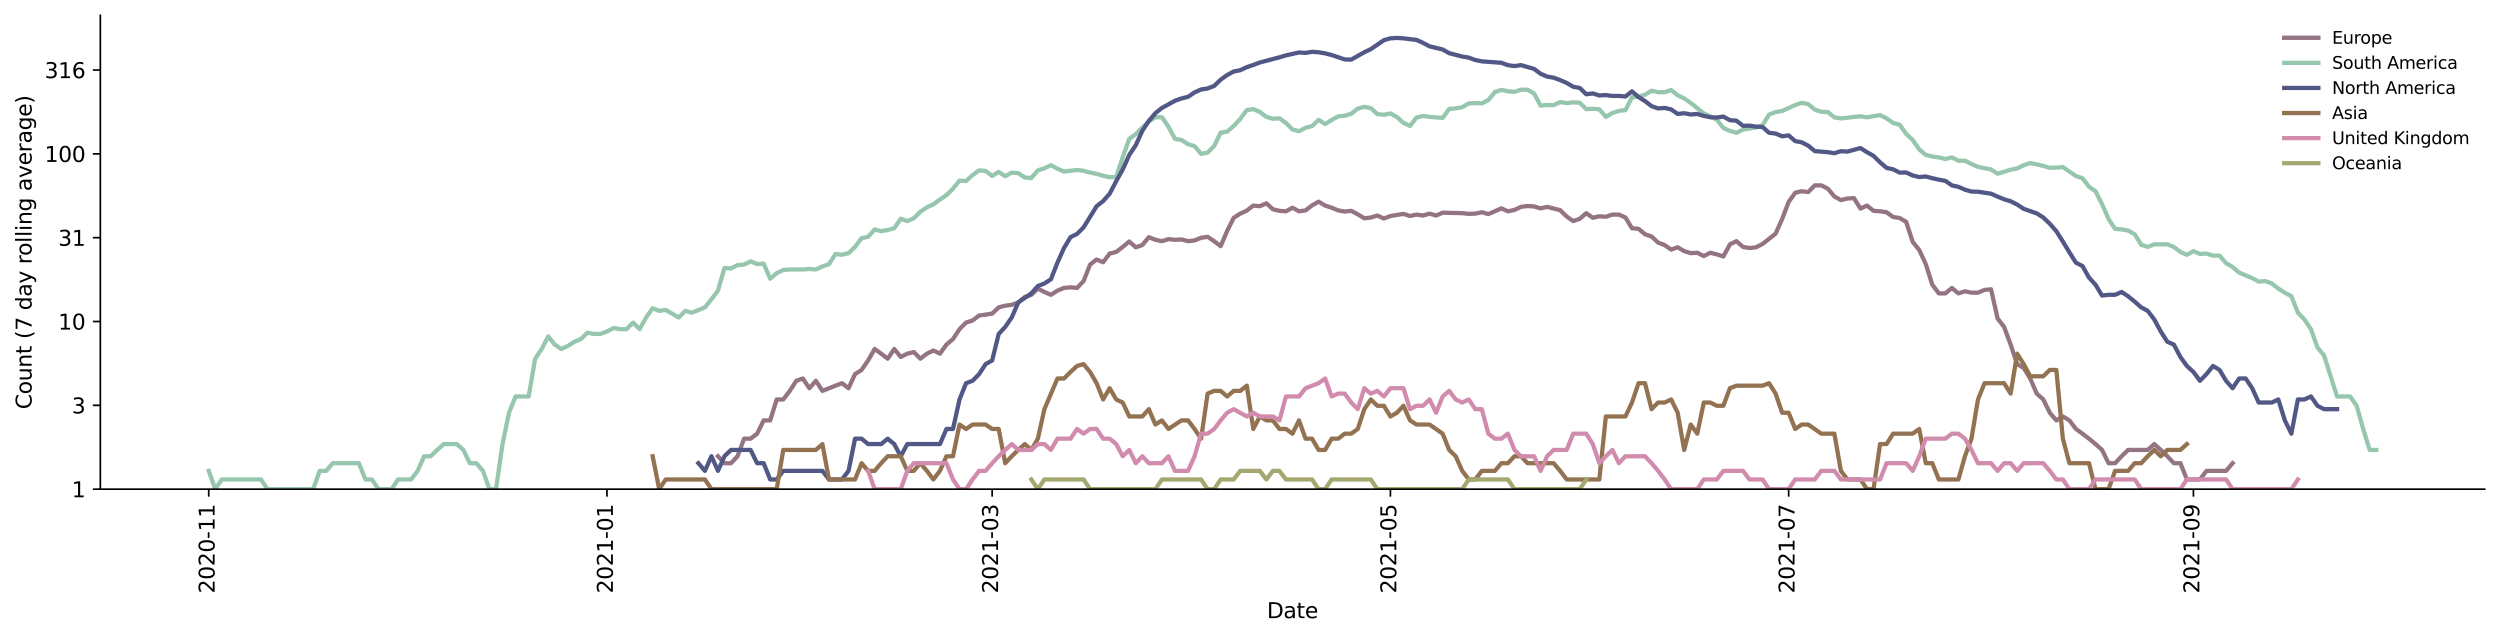 <?xml version="1.0" encoding="utf-8" standalone="no"?>
<!DOCTYPE svg PUBLIC "-//W3C//DTD SVG 1.1//EN"
  "http://www.w3.org/Graphics/SVG/1.1/DTD/svg11.dtd">
<svg height="298.621pt" version="1.1" viewBox="0 0 1170.166 298.621" width="1170.166pt" xmlns="http://www.w3.org/2000/svg" xmlns:xlink="http://www.w3.org/1999/xlink">
 <defs>
  <style type="text/css">*{stroke-linecap:butt;stroke-linejoin:round;}</style>
 </defs>
 <g id="figure_1">
  <g id="patch_1">
   <path d="M 0 298.621 
L 1170.166 298.621 
L 1170.166 0 
L 0 0 
z
" style="fill:#ffffff;"/>
  </g>
  <g id="axes_1">
   <g id="patch_2">
    <path d="M 46.966 228.96 
L 1162.966 228.96 
L 1162.966 7.2 
L 46.966 7.2 
z
" style="fill:#ffffff;"/>
   </g>
   <g id="matplotlib.axis_1">
    <g id="xtick_1">
     <g id="line2d_1">
      <defs>
       <path d="M 0 0 
L 0 3.5 
" id="med0ffd4753" style="stroke:#000000;stroke-width:0.8;"/>
      </defs>
      <g>
       <use style="stroke:#000000;stroke-width:0.8;" x="97.693" xlink:href="#med0ffd4753" y="228.96"/>
      </g>
     </g>
     <g id="text_1">
      <!-- 2020-11 -->
      <g transform="translate(100.452 277.743)rotate(-90)scale(0.1 -0.1)">
       <defs>
        <path d="M 1228 531 
L 3431 531 
L 3431 0 
L 469 0 
L 469 531 
Q 828 903 1448 1529 
Q 2069 2156 2228 2338 
Q 2531 2678 2651 2914 
Q 2772 3150 2772 3378 
Q 2772 3750 2511 3984 
Q 2250 4219 1831 4219 
Q 1534 4219 1204 4116 
Q 875 4013 500 3803 
L 500 4441 
Q 881 4594 1212 4672 
Q 1544 4750 1819 4750 
Q 2544 4750 2975 4387 
Q 3406 4025 3406 3419 
Q 3406 3131 3298 2873 
Q 3191 2616 2906 2266 
Q 2828 2175 2409 1742 
Q 1991 1309 1228 531 
z
" id="DejaVuSans-32" transform="scale(0.016)"/>
        <path d="M 2034 4250 
Q 1547 4250 1301 3770 
Q 1056 3291 1056 2328 
Q 1056 1369 1301 889 
Q 1547 409 2034 409 
Q 2525 409 2770 889 
Q 3016 1369 3016 2328 
Q 3016 3291 2770 3770 
Q 2525 4250 2034 4250 
z
M 2034 4750 
Q 2819 4750 3233 4129 
Q 3647 3509 3647 2328 
Q 3647 1150 3233 529 
Q 2819 -91 2034 -91 
Q 1250 -91 836 529 
Q 422 1150 422 2328 
Q 422 3509 836 4129 
Q 1250 4750 2034 4750 
z
" id="DejaVuSans-30" transform="scale(0.016)"/>
        <path d="M 313 2009 
L 1997 2009 
L 1997 1497 
L 313 1497 
L 313 2009 
z
" id="DejaVuSans-2d" transform="scale(0.016)"/>
        <path d="M 794 531 
L 1825 531 
L 1825 4091 
L 703 3866 
L 703 4441 
L 1819 4666 
L 2450 4666 
L 2450 531 
L 3481 531 
L 3481 0 
L 794 0 
L 794 531 
z
" id="DejaVuSans-31" transform="scale(0.016)"/>
       </defs>
       <use xlink:href="#DejaVuSans-32"/>
       <use x="63.623" xlink:href="#DejaVuSans-30"/>
       <use x="127.246" xlink:href="#DejaVuSans-32"/>
       <use x="190.869" xlink:href="#DejaVuSans-30"/>
       <use x="254.492" xlink:href="#DejaVuSans-2d"/>
       <use x="290.576" xlink:href="#DejaVuSans-31"/>
       <use x="354.199" xlink:href="#DejaVuSans-31"/>
      </g>
     </g>
    </g>
    <g id="xtick_2">
     <g id="line2d_2">
      <g>
       <use style="stroke:#000000;stroke-width:0.8;" x="284.1" xlink:href="#med0ffd4753" y="228.96"/>
      </g>
     </g>
     <g id="text_2">
      <!-- 2021-01 -->
      <g transform="translate(286.86 277.743)rotate(-90)scale(0.1 -0.1)">
       <use xlink:href="#DejaVuSans-32"/>
       <use x="63.623" xlink:href="#DejaVuSans-30"/>
       <use x="127.246" xlink:href="#DejaVuSans-32"/>
       <use x="190.869" xlink:href="#DejaVuSans-31"/>
       <use x="254.492" xlink:href="#DejaVuSans-2d"/>
       <use x="290.576" xlink:href="#DejaVuSans-30"/>
       <use x="354.199" xlink:href="#DejaVuSans-31"/>
      </g>
     </g>
    </g>
    <g id="xtick_3">
     <g id="line2d_3">
      <g>
       <use style="stroke:#000000;stroke-width:0.8;" x="464.396" xlink:href="#med0ffd4753" y="228.96"/>
      </g>
     </g>
     <g id="text_3">
      <!-- 2021-03 -->
      <g transform="translate(467.155 277.743)rotate(-90)scale(0.1 -0.1)">
       <defs>
        <path d="M 2597 2516 
Q 3050 2419 3304 2112 
Q 3559 1806 3559 1356 
Q 3559 666 3084 287 
Q 2609 -91 1734 -91 
Q 1441 -91 1130 -33 
Q 819 25 488 141 
L 488 750 
Q 750 597 1062 519 
Q 1375 441 1716 441 
Q 2309 441 2620 675 
Q 2931 909 2931 1356 
Q 2931 1769 2642 2001 
Q 2353 2234 1838 2234 
L 1294 2234 
L 1294 2753 
L 1863 2753 
Q 2328 2753 2575 2939 
Q 2822 3125 2822 3475 
Q 2822 3834 2567 4026 
Q 2313 4219 1838 4219 
Q 1578 4219 1281 4162 
Q 984 4106 628 3988 
L 628 4550 
Q 988 4650 1302 4700 
Q 1616 4750 1894 4750 
Q 2613 4750 3031 4423 
Q 3450 4097 3450 3541 
Q 3450 3153 3228 2886 
Q 3006 2619 2597 2516 
z
" id="DejaVuSans-33" transform="scale(0.016)"/>
       </defs>
       <use xlink:href="#DejaVuSans-32"/>
       <use x="63.623" xlink:href="#DejaVuSans-30"/>
       <use x="127.246" xlink:href="#DejaVuSans-32"/>
       <use x="190.869" xlink:href="#DejaVuSans-31"/>
       <use x="254.492" xlink:href="#DejaVuSans-2d"/>
       <use x="290.576" xlink:href="#DejaVuSans-30"/>
       <use x="354.199" xlink:href="#DejaVuSans-33"/>
      </g>
     </g>
    </g>
    <g id="xtick_4">
     <g id="line2d_4">
      <g>
       <use style="stroke:#000000;stroke-width:0.8;" x="650.804" xlink:href="#med0ffd4753" y="228.96"/>
      </g>
     </g>
     <g id="text_4">
      <!-- 2021-05 -->
      <g transform="translate(653.563 277.743)rotate(-90)scale(0.1 -0.1)">
       <defs>
        <path d="M 691 4666 
L 3169 4666 
L 3169 4134 
L 1269 4134 
L 1269 2991 
Q 1406 3038 1543 3061 
Q 1681 3084 1819 3084 
Q 2600 3084 3056 2656 
Q 3513 2228 3513 1497 
Q 3513 744 3044 326 
Q 2575 -91 1722 -91 
Q 1428 -91 1123 -41 
Q 819 9 494 109 
L 494 744 
Q 775 591 1075 516 
Q 1375 441 1709 441 
Q 2250 441 2565 725 
Q 2881 1009 2881 1497 
Q 2881 1984 2565 2268 
Q 2250 2553 1709 2553 
Q 1456 2553 1204 2497 
Q 953 2441 691 2322 
L 691 4666 
z
" id="DejaVuSans-35" transform="scale(0.016)"/>
       </defs>
       <use xlink:href="#DejaVuSans-32"/>
       <use x="63.623" xlink:href="#DejaVuSans-30"/>
       <use x="127.246" xlink:href="#DejaVuSans-32"/>
       <use x="190.869" xlink:href="#DejaVuSans-31"/>
       <use x="254.492" xlink:href="#DejaVuSans-2d"/>
       <use x="290.576" xlink:href="#DejaVuSans-30"/>
       <use x="354.199" xlink:href="#DejaVuSans-35"/>
      </g>
     </g>
    </g>
    <g id="xtick_5">
     <g id="line2d_5">
      <g>
       <use style="stroke:#000000;stroke-width:0.8;" x="837.211" xlink:href="#med0ffd4753" y="228.96"/>
      </g>
     </g>
     <g id="text_5">
      <!-- 2021-07 -->
      <g transform="translate(839.97 277.743)rotate(-90)scale(0.1 -0.1)">
       <defs>
        <path d="M 525 4666 
L 3525 4666 
L 3525 4397 
L 1831 0 
L 1172 0 
L 2766 4134 
L 525 4134 
L 525 4666 
z
" id="DejaVuSans-37" transform="scale(0.016)"/>
       </defs>
       <use xlink:href="#DejaVuSans-32"/>
       <use x="63.623" xlink:href="#DejaVuSans-30"/>
       <use x="127.246" xlink:href="#DejaVuSans-32"/>
       <use x="190.869" xlink:href="#DejaVuSans-31"/>
       <use x="254.492" xlink:href="#DejaVuSans-2d"/>
       <use x="290.576" xlink:href="#DejaVuSans-30"/>
       <use x="354.199" xlink:href="#DejaVuSans-37"/>
      </g>
     </g>
    </g>
    <g id="xtick_6">
     <g id="line2d_6">
      <g>
       <use style="stroke:#000000;stroke-width:0.8;" x="1026.674" xlink:href="#med0ffd4753" y="228.96"/>
      </g>
     </g>
     <g id="text_6">
      <!-- 2021-09 -->
      <g transform="translate(1029.434 277.743)rotate(-90)scale(0.1 -0.1)">
       <defs>
        <path d="M 703 97 
L 703 672 
Q 941 559 1184 500 
Q 1428 441 1663 441 
Q 2288 441 2617 861 
Q 2947 1281 2994 2138 
Q 2813 1869 2534 1725 
Q 2256 1581 1919 1581 
Q 1219 1581 811 2004 
Q 403 2428 403 3163 
Q 403 3881 828 4315 
Q 1253 4750 1959 4750 
Q 2769 4750 3195 4129 
Q 3622 3509 3622 2328 
Q 3622 1225 3098 567 
Q 2575 -91 1691 -91 
Q 1453 -91 1209 -44 
Q 966 3 703 97 
z
M 1959 2075 
Q 2384 2075 2632 2365 
Q 2881 2656 2881 3163 
Q 2881 3666 2632 3958 
Q 2384 4250 1959 4250 
Q 1534 4250 1286 3958 
Q 1038 3666 1038 3163 
Q 1038 2656 1286 2365 
Q 1534 2075 1959 2075 
z
" id="DejaVuSans-39" transform="scale(0.016)"/>
       </defs>
       <use xlink:href="#DejaVuSans-32"/>
       <use x="63.623" xlink:href="#DejaVuSans-30"/>
       <use x="127.246" xlink:href="#DejaVuSans-32"/>
       <use x="190.869" xlink:href="#DejaVuSans-31"/>
       <use x="254.492" xlink:href="#DejaVuSans-2d"/>
       <use x="290.576" xlink:href="#DejaVuSans-30"/>
       <use x="354.199" xlink:href="#DejaVuSans-39"/>
      </g>
     </g>
    </g>
    <g id="text_7">
     <!-- Date -->
     <g transform="translate(593.015 289.341)scale(0.1 -0.1)">
      <defs>
       <path d="M 1259 4147 
L 1259 519 
L 2022 519 
Q 2988 519 3436 956 
Q 3884 1394 3884 2338 
Q 3884 3275 3436 3711 
Q 2988 4147 2022 4147 
L 1259 4147 
z
M 628 4666 
L 1925 4666 
Q 3281 4666 3915 4102 
Q 4550 3538 4550 2338 
Q 4550 1131 3912 565 
Q 3275 0 1925 0 
L 628 0 
L 628 4666 
z
" id="DejaVuSans-44" transform="scale(0.016)"/>
       <path d="M 2194 1759 
Q 1497 1759 1228 1600 
Q 959 1441 959 1056 
Q 959 750 1161 570 
Q 1363 391 1709 391 
Q 2188 391 2477 730 
Q 2766 1069 2766 1631 
L 2766 1759 
L 2194 1759 
z
M 3341 1997 
L 3341 0 
L 2766 0 
L 2766 531 
Q 2569 213 2275 61 
Q 1981 -91 1556 -91 
Q 1019 -91 701 211 
Q 384 513 384 1019 
Q 384 1609 779 1909 
Q 1175 2209 1959 2209 
L 2766 2209 
L 2766 2266 
Q 2766 2663 2505 2880 
Q 2244 3097 1772 3097 
Q 1472 3097 1187 3025 
Q 903 2953 641 2809 
L 641 3341 
Q 956 3463 1253 3523 
Q 1550 3584 1831 3584 
Q 2591 3584 2966 3190 
Q 3341 2797 3341 1997 
z
" id="DejaVuSans-61" transform="scale(0.016)"/>
       <path d="M 1172 4494 
L 1172 3500 
L 2356 3500 
L 2356 3053 
L 1172 3053 
L 1172 1153 
Q 1172 725 1289 603 
Q 1406 481 1766 481 
L 2356 481 
L 2356 0 
L 1766 0 
Q 1100 0 847 248 
Q 594 497 594 1153 
L 594 3053 
L 172 3053 
L 172 3500 
L 594 3500 
L 594 4494 
L 1172 4494 
z
" id="DejaVuSans-74" transform="scale(0.016)"/>
       <path d="M 3597 1894 
L 3597 1613 
L 953 1613 
Q 991 1019 1311 708 
Q 1631 397 2203 397 
Q 2534 397 2845 478 
Q 3156 559 3463 722 
L 3463 178 
Q 3153 47 2828 -22 
Q 2503 -91 2169 -91 
Q 1331 -91 842 396 
Q 353 884 353 1716 
Q 353 2575 817 3079 
Q 1281 3584 2069 3584 
Q 2775 3584 3186 3129 
Q 3597 2675 3597 1894 
z
M 3022 2063 
Q 3016 2534 2758 2815 
Q 2500 3097 2075 3097 
Q 1594 3097 1305 2825 
Q 1016 2553 972 2059 
L 3022 2063 
z
" id="DejaVuSans-65" transform="scale(0.016)"/>
      </defs>
      <use xlink:href="#DejaVuSans-44"/>
      <use x="77.002" xlink:href="#DejaVuSans-61"/>
      <use x="138.281" xlink:href="#DejaVuSans-74"/>
      <use x="177.49" xlink:href="#DejaVuSans-65"/>
     </g>
    </g>
   </g>
   <g id="matplotlib.axis_2">
    <g id="ytick_1">
     <g id="line2d_7">
      <defs>
       <path d="M 0 0 
L -3.5 0 
" id="mfde2bac902" style="stroke:#000000;stroke-width:0.8;"/>
      </defs>
      <g>
       <use style="stroke:#000000;stroke-width:0.8;" x="46.966" xlink:href="#mfde2bac902" y="228.96"/>
      </g>
     </g>
     <g id="text_8">
      <!-- 1 -->
      <g transform="translate(33.603 232.759)scale(0.1 -0.1)">
       <use xlink:href="#DejaVuSans-31"/>
      </g>
     </g>
    </g>
    <g id="ytick_2">
     <g id="line2d_8">
      <g>
       <use style="stroke:#000000;stroke-width:0.8;" x="46.966" xlink:href="#mfde2bac902" y="189.723"/>
      </g>
     </g>
     <g id="text_9">
      <!-- 3 -->
      <g transform="translate(33.603 193.522)scale(0.1 -0.1)">
       <use xlink:href="#DejaVuSans-33"/>
      </g>
     </g>
    </g>
    <g id="ytick_3">
     <g id="line2d_9">
      <g>
       <use style="stroke:#000000;stroke-width:0.8;" x="46.966" xlink:href="#mfde2bac902" y="150.486"/>
      </g>
     </g>
     <g id="text_10">
      <!-- 10 -->
      <g transform="translate(27.241 154.285)scale(0.1 -0.1)">
       <use xlink:href="#DejaVuSans-31"/>
       <use x="63.623" xlink:href="#DejaVuSans-30"/>
      </g>
     </g>
    </g>
    <g id="ytick_4">
     <g id="line2d_10">
      <g>
       <use style="stroke:#000000;stroke-width:0.8;" x="46.966" xlink:href="#mfde2bac902" y="111.249"/>
      </g>
     </g>
     <g id="text_11">
      <!-- 31 -->
      <g transform="translate(27.241 115.048)scale(0.1 -0.1)">
       <use xlink:href="#DejaVuSans-33"/>
       <use x="63.623" xlink:href="#DejaVuSans-31"/>
      </g>
     </g>
    </g>
    <g id="ytick_5">
     <g id="line2d_11">
      <g>
       <use style="stroke:#000000;stroke-width:0.8;" x="46.966" xlink:href="#mfde2bac902" y="72.012"/>
      </g>
     </g>
     <g id="text_12">
      <!-- 100 -->
      <g transform="translate(20.878 75.811)scale(0.1 -0.1)">
       <use xlink:href="#DejaVuSans-31"/>
       <use x="63.623" xlink:href="#DejaVuSans-30"/>
       <use x="127.246" xlink:href="#DejaVuSans-30"/>
      </g>
     </g>
    </g>
    <g id="ytick_6">
     <g id="line2d_12">
      <g>
       <use style="stroke:#000000;stroke-width:0.8;" x="46.966" xlink:href="#mfde2bac902" y="32.775"/>
      </g>
     </g>
     <g id="text_13">
      <!-- 316 -->
      <g transform="translate(20.878 36.574)scale(0.1 -0.1)">
       <defs>
        <path d="M 2113 2584 
Q 1688 2584 1439 2293 
Q 1191 2003 1191 1497 
Q 1191 994 1439 701 
Q 1688 409 2113 409 
Q 2538 409 2786 701 
Q 3034 994 3034 1497 
Q 3034 2003 2786 2293 
Q 2538 2584 2113 2584 
z
M 3366 4563 
L 3366 3988 
Q 3128 4100 2886 4159 
Q 2644 4219 2406 4219 
Q 1781 4219 1451 3797 
Q 1122 3375 1075 2522 
Q 1259 2794 1537 2939 
Q 1816 3084 2150 3084 
Q 2853 3084 3261 2657 
Q 3669 2231 3669 1497 
Q 3669 778 3244 343 
Q 2819 -91 2113 -91 
Q 1303 -91 875 529 
Q 447 1150 447 2328 
Q 447 3434 972 4092 
Q 1497 4750 2381 4750 
Q 2619 4750 2861 4703 
Q 3103 4656 3366 4563 
z
" id="DejaVuSans-36" transform="scale(0.016)"/>
       </defs>
       <use xlink:href="#DejaVuSans-33"/>
       <use x="63.623" xlink:href="#DejaVuSans-31"/>
       <use x="127.246" xlink:href="#DejaVuSans-36"/>
      </g>
     </g>
    </g>
    <g id="text_14">
     <!-- Count (7 day rolling average) -->
     <g transform="translate(14.798 191.548)rotate(-90)scale(0.1 -0.1)">
      <defs>
       <path d="M 4122 4306 
L 4122 3641 
Q 3803 3938 3442 4084 
Q 3081 4231 2675 4231 
Q 1875 4231 1450 3742 
Q 1025 3253 1025 2328 
Q 1025 1406 1450 917 
Q 1875 428 2675 428 
Q 3081 428 3442 575 
Q 3803 722 4122 1019 
L 4122 359 
Q 3791 134 3420 21 
Q 3050 -91 2638 -91 
Q 1578 -91 968 557 
Q 359 1206 359 2328 
Q 359 3453 968 4101 
Q 1578 4750 2638 4750 
Q 3056 4750 3426 4639 
Q 3797 4528 4122 4306 
z
" id="DejaVuSans-43" transform="scale(0.016)"/>
       <path d="M 1959 3097 
Q 1497 3097 1228 2736 
Q 959 2375 959 1747 
Q 959 1119 1226 758 
Q 1494 397 1959 397 
Q 2419 397 2687 759 
Q 2956 1122 2956 1747 
Q 2956 2369 2687 2733 
Q 2419 3097 1959 3097 
z
M 1959 3584 
Q 2709 3584 3137 3096 
Q 3566 2609 3566 1747 
Q 3566 888 3137 398 
Q 2709 -91 1959 -91 
Q 1206 -91 779 398 
Q 353 888 353 1747 
Q 353 2609 779 3096 
Q 1206 3584 1959 3584 
z
" id="DejaVuSans-6f" transform="scale(0.016)"/>
       <path d="M 544 1381 
L 544 3500 
L 1119 3500 
L 1119 1403 
Q 1119 906 1312 657 
Q 1506 409 1894 409 
Q 2359 409 2629 706 
Q 2900 1003 2900 1516 
L 2900 3500 
L 3475 3500 
L 3475 0 
L 2900 0 
L 2900 538 
Q 2691 219 2414 64 
Q 2138 -91 1772 -91 
Q 1169 -91 856 284 
Q 544 659 544 1381 
z
M 1991 3584 
L 1991 3584 
z
" id="DejaVuSans-75" transform="scale(0.016)"/>
       <path d="M 3513 2113 
L 3513 0 
L 2938 0 
L 2938 2094 
Q 2938 2591 2744 2837 
Q 2550 3084 2163 3084 
Q 1697 3084 1428 2787 
Q 1159 2491 1159 1978 
L 1159 0 
L 581 0 
L 581 3500 
L 1159 3500 
L 1159 2956 
Q 1366 3272 1645 3428 
Q 1925 3584 2291 3584 
Q 2894 3584 3203 3211 
Q 3513 2838 3513 2113 
z
" id="DejaVuSans-6e" transform="scale(0.016)"/>
       <path id="DejaVuSans-20" transform="scale(0.016)"/>
       <path d="M 1984 4856 
Q 1566 4138 1362 3434 
Q 1159 2731 1159 2009 
Q 1159 1288 1364 580 
Q 1569 -128 1984 -844 
L 1484 -844 
Q 1016 -109 783 600 
Q 550 1309 550 2009 
Q 550 2706 781 3412 
Q 1013 4119 1484 4856 
L 1984 4856 
z
" id="DejaVuSans-28" transform="scale(0.016)"/>
       <path d="M 2906 2969 
L 2906 4863 
L 3481 4863 
L 3481 0 
L 2906 0 
L 2906 525 
Q 2725 213 2448 61 
Q 2172 -91 1784 -91 
Q 1150 -91 751 415 
Q 353 922 353 1747 
Q 353 2572 751 3078 
Q 1150 3584 1784 3584 
Q 2172 3584 2448 3432 
Q 2725 3281 2906 2969 
z
M 947 1747 
Q 947 1113 1208 752 
Q 1469 391 1925 391 
Q 2381 391 2643 752 
Q 2906 1113 2906 1747 
Q 2906 2381 2643 2742 
Q 2381 3103 1925 3103 
Q 1469 3103 1208 2742 
Q 947 2381 947 1747 
z
" id="DejaVuSans-64" transform="scale(0.016)"/>
       <path d="M 2059 -325 
Q 1816 -950 1584 -1140 
Q 1353 -1331 966 -1331 
L 506 -1331 
L 506 -850 
L 844 -850 
Q 1081 -850 1212 -737 
Q 1344 -625 1503 -206 
L 1606 56 
L 191 3500 
L 800 3500 
L 1894 763 
L 2988 3500 
L 3597 3500 
L 2059 -325 
z
" id="DejaVuSans-79" transform="scale(0.016)"/>
       <path d="M 2631 2963 
Q 2534 3019 2420 3045 
Q 2306 3072 2169 3072 
Q 1681 3072 1420 2755 
Q 1159 2438 1159 1844 
L 1159 0 
L 581 0 
L 581 3500 
L 1159 3500 
L 1159 2956 
Q 1341 3275 1631 3429 
Q 1922 3584 2338 3584 
Q 2397 3584 2469 3576 
Q 2541 3569 2628 3553 
L 2631 2963 
z
" id="DejaVuSans-72" transform="scale(0.016)"/>
       <path d="M 603 4863 
L 1178 4863 
L 1178 0 
L 603 0 
L 603 4863 
z
" id="DejaVuSans-6c" transform="scale(0.016)"/>
       <path d="M 603 3500 
L 1178 3500 
L 1178 0 
L 603 0 
L 603 3500 
z
M 603 4863 
L 1178 4863 
L 1178 4134 
L 603 4134 
L 603 4863 
z
" id="DejaVuSans-69" transform="scale(0.016)"/>
       <path d="M 2906 1791 
Q 2906 2416 2648 2759 
Q 2391 3103 1925 3103 
Q 1463 3103 1205 2759 
Q 947 2416 947 1791 
Q 947 1169 1205 825 
Q 1463 481 1925 481 
Q 2391 481 2648 825 
Q 2906 1169 2906 1791 
z
M 3481 434 
Q 3481 -459 3084 -895 
Q 2688 -1331 1869 -1331 
Q 1566 -1331 1297 -1286 
Q 1028 -1241 775 -1147 
L 775 -588 
Q 1028 -725 1275 -790 
Q 1522 -856 1778 -856 
Q 2344 -856 2625 -561 
Q 2906 -266 2906 331 
L 2906 616 
Q 2728 306 2450 153 
Q 2172 0 1784 0 
Q 1141 0 747 490 
Q 353 981 353 1791 
Q 353 2603 747 3093 
Q 1141 3584 1784 3584 
Q 2172 3584 2450 3431 
Q 2728 3278 2906 2969 
L 2906 3500 
L 3481 3500 
L 3481 434 
z
" id="DejaVuSans-67" transform="scale(0.016)"/>
       <path d="M 191 3500 
L 800 3500 
L 1894 563 
L 2988 3500 
L 3597 3500 
L 2284 0 
L 1503 0 
L 191 3500 
z
" id="DejaVuSans-76" transform="scale(0.016)"/>
       <path d="M 513 4856 
L 1013 4856 
Q 1481 4119 1714 3412 
Q 1947 2706 1947 2009 
Q 1947 1309 1714 600 
Q 1481 -109 1013 -844 
L 513 -844 
Q 928 -128 1133 580 
Q 1338 1288 1338 2009 
Q 1338 2731 1133 3434 
Q 928 4138 513 4856 
z
" id="DejaVuSans-29" transform="scale(0.016)"/>
      </defs>
      <use xlink:href="#DejaVuSans-43"/>
      <use x="69.824" xlink:href="#DejaVuSans-6f"/>
      <use x="131.006" xlink:href="#DejaVuSans-75"/>
      <use x="194.385" xlink:href="#DejaVuSans-6e"/>
      <use x="257.764" xlink:href="#DejaVuSans-74"/>
      <use x="296.973" xlink:href="#DejaVuSans-20"/>
      <use x="328.76" xlink:href="#DejaVuSans-28"/>
      <use x="367.773" xlink:href="#DejaVuSans-37"/>
      <use x="431.396" xlink:href="#DejaVuSans-20"/>
      <use x="463.184" xlink:href="#DejaVuSans-64"/>
      <use x="526.66" xlink:href="#DejaVuSans-61"/>
      <use x="587.939" xlink:href="#DejaVuSans-79"/>
      <use x="647.119" xlink:href="#DejaVuSans-20"/>
      <use x="678.906" xlink:href="#DejaVuSans-72"/>
      <use x="717.77" xlink:href="#DejaVuSans-6f"/>
      <use x="778.951" xlink:href="#DejaVuSans-6c"/>
      <use x="806.734" xlink:href="#DejaVuSans-6c"/>
      <use x="834.518" xlink:href="#DejaVuSans-69"/>
      <use x="862.301" xlink:href="#DejaVuSans-6e"/>
      <use x="925.68" xlink:href="#DejaVuSans-67"/>
      <use x="989.156" xlink:href="#DejaVuSans-20"/>
      <use x="1020.943" xlink:href="#DejaVuSans-61"/>
      <use x="1082.223" xlink:href="#DejaVuSans-76"/>
      <use x="1141.402" xlink:href="#DejaVuSans-65"/>
      <use x="1202.926" xlink:href="#DejaVuSans-72"/>
      <use x="1244.039" xlink:href="#DejaVuSans-61"/>
      <use x="1305.318" xlink:href="#DejaVuSans-67"/>
      <use x="1368.795" xlink:href="#DejaVuSans-65"/>
      <use x="1430.318" xlink:href="#DejaVuSans-29"/>
     </g>
    </g>
   </g>
   <g id="line2d_13">
    <path clip-path="url(#pfd7001a337)" d="M 336.05 213.556 
L 339.106 216.804 
L 342.162 216.804 
L 345.218 213.556 
L 348.273 205.337 
L 351.329 205.337 
L 354.385 202.986 
L 357.441 196.772 
L 360.497 196.772 
L 363.553 186.967 
L 366.609 186.967 
L 369.664 182.953 
L 372.72 178.245 
L 375.776 177.163 
L 378.832 181.714 
L 381.888 178.245 
L 384.944 182.953 
L 391.055 180.518 
L 394.111 179.363 
L 397.167 181.714 
L 400.223 175.097 
L 403.279 173.149 
L 406.335 168.717 
L 409.391 163.344 
L 412.446 165.544 
L 415.502 167.895 
L 418.558 163.344 
L 421.614 167.093 
L 424.67 165.544 
L 427.726 164.795 
L 430.782 167.895 
L 433.837 165.544 
L 436.893 164.062 
L 439.949 165.544 
L 443.005 161.278 
L 446.061 158.705 
L 449.117 154.077 
L 452.173 150.976 
L 455.228 150.002 
L 458.284 147.683 
L 464.396 146.798 
L 467.452 143.869 
L 470.508 143.076 
L 473.564 142.687 
L 476.62 141.544 
L 479.675 139.019 
L 482.731 137.991 
L 485.787 135.082 
L 488.843 136.667 
L 491.899 137.991 
L 494.955 136.024 
L 498.011 134.773 
L 501.066 134.468 
L 504.122 134.773 
L 507.178 131.553 
L 510.234 123.837 
L 513.29 121.47 
L 516.346 122.741 
L 519.402 118.679 
L 522.457 117.921 
L 525.513 115.57 
L 528.569 113.044 
L 531.625 115.745 
L 534.681 114.707 
L 537.737 110.997 
L 540.793 112.242 
L 543.848 112.882 
L 546.904 111.927 
L 549.96 112.242 
L 553.016 112.084 
L 556.072 112.882 
L 559.128 112.561 
L 562.184 111.304 
L 565.239 110.845 
L 568.295 112.882 
L 571.351 115.222 
L 574.407 108.07 
L 577.463 101.927 
L 580.519 99.992 
L 583.575 98.583 
L 586.63 96.224 
L 589.686 96.523 
L 592.742 95.151 
L 595.798 97.951 
L 598.854 98.689 
L 601.91 98.903 
L 604.966 97.23 
L 608.021 98.903 
L 611.077 98.477 
L 614.133 96.125 
L 617.189 94.392 
L 620.245 96.224 
L 623.301 97.23 
L 626.357 98.477 
L 629.413 99.01 
L 632.468 98.689 
L 635.524 100.325 
L 638.58 102.162 
L 641.636 101.81 
L 644.692 100.888 
L 647.748 102.28 
L 650.804 101.116 
L 656.915 100.102 
L 659.971 101.116 
L 663.027 100.437 
L 666.083 100.888 
L 669.139 99.992 
L 672.195 100.888 
L 675.25 99.552 
L 684.418 99.771 
L 687.474 100.102 
L 690.53 99.992 
L 693.586 99.334 
L 696.641 100.214 
L 702.753 97.537 
L 705.809 98.903 
L 708.865 98.266 
L 711.921 96.824 
L 714.977 96.423 
L 718.032 96.623 
L 721.088 97.537 
L 724.144 96.824 
L 730.256 98.371 
L 733.312 101.346 
L 736.368 103.484 
L 739.423 102.398 
L 742.479 99.771 
L 745.535 101.927 
L 748.591 101.231 
L 751.647 101.461 
L 754.703 100.437 
L 757.759 100.437 
L 760.814 101.81 
L 763.87 106.831 
L 766.926 107.102 
L 769.982 109.649 
L 773.038 110.693 
L 776.094 113.535 
L 779.15 114.707 
L 782.205 116.816 
L 785.261 115.745 
L 788.317 117.549 
L 791.373 118.488 
L 794.429 118.298 
L 797.485 119.847 
L 800.541 118.298 
L 803.597 119.064 
L 806.652 120.046 
L 809.708 114.368 
L 812.764 112.882 
L 815.82 115.57 
L 818.876 116.098 
L 821.932 115.745 
L 824.988 114.2 
L 831.099 109.356 
L 834.155 102.517 
L 837.211 94.486 
L 840.267 90.242 
L 843.323 89.502 
L 846.379 89.912 
L 849.434 86.768 
L 852.49 86.768 
L 855.546 88.304 
L 858.602 91.947 
L 861.658 93.649 
L 864.714 92.922 
L 867.77 92.743 
L 870.825 97.64 
L 873.881 96.224 
L 876.937 98.689 
L 879.993 98.903 
L 883.049 99.334 
L 886.105 101.577 
L 889.161 102.044 
L 892.216 103.854 
L 895.272 113.207 
L 898.328 116.998 
L 901.384 123.615 
L 904.44 133.272 
L 907.496 137.323 
L 910.552 137.323 
L 913.607 134.773 
L 916.663 137.323 
L 919.719 136.344 
L 922.775 136.993 
L 925.831 136.993 
L 928.887 135.707 
L 931.943 135.393 
L 934.998 149.056 
L 938.054 153.012 
L 941.11 161.278 
L 944.166 170.421 
L 947.222 172.215 
L 950.278 177.163 
L 953.334 184.24 
L 956.39 186.967 
L 959.445 193.181 
L 962.501 196.772 
L 965.557 194.929 
L 968.613 196.772 
L 971.669 200.786 
L 974.725 202.986 
L 977.781 205.337 
L 980.836 207.863 
L 983.892 210.591 
L 986.948 216.804 
L 990.004 216.804 
L 993.06 213.556 
L 996.116 210.591 
L 1005.283 210.591 
L 1008.339 207.863 
L 1011.395 210.591 
L 1014.451 213.556 
L 1017.507 216.804 
L 1020.563 216.804 
L 1023.618 224.409 
L 1029.73 224.409 
L 1032.786 220.395 
L 1041.954 220.395 
L 1045.009 216.804 
L 1045.009 216.804 
" style="fill:none;stroke:#947383;stroke-linecap:square;stroke-width:2;"/>
   </g>
   <g id="line2d_14">
    <path clip-path="url(#pfd7001a337)" d="M 97.693 220.395 
L 100.749 228.96 
L 103.805 224.409 
L 122.14 224.409 
L 125.196 228.96 
L 146.587 228.96 
L 149.643 220.395 
L 152.698 220.395 
L 155.754 216.804 
L 167.978 216.804 
L 171.034 224.409 
L 174.089 224.409 
L 177.145 228.96 
L 183.257 228.96 
L 186.313 224.409 
L 192.425 224.409 
L 195.48 220.395 
L 198.536 213.556 
L 201.592 213.556 
L 204.648 210.591 
L 207.704 207.863 
L 213.816 207.863 
L 216.871 210.591 
L 219.927 216.804 
L 222.983 216.804 
L 226.039 220.395 
L 229.095 228.96 
L 232.151 228.96 
L 235.207 207.863 
L 238.262 193.181 
L 241.318 185.576 
L 247.43 185.576 
L 250.486 167.895 
L 253.542 163.344 
L 256.598 157.488 
L 259.653 161.278 
L 262.709 163.344 
L 265.765 161.953 
L 268.821 159.967 
L 271.877 158.705 
L 274.933 155.739 
L 277.989 156.312 
L 281.044 156.312 
L 284.1 155.176 
L 287.156 153.54 
L 290.212 154.077 
L 293.268 154.077 
L 296.324 150.976 
L 299.38 154.077 
L 302.436 148.592 
L 305.491 144.272 
L 308.547 145.512 
L 311.603 145.093 
L 317.715 148.592 
L 320.771 145.512 
L 323.827 146.364 
L 329.938 143.869 
L 332.994 140.078 
L 336.05 136.024 
L 339.106 125.433 
L 342.162 125.667 
L 345.218 124.06 
L 348.273 123.837 
L 351.329 122.312 
L 354.385 123.615 
L 357.441 123.394 
L 360.497 130.454 
L 363.553 127.851 
L 366.609 126.379 
L 369.664 126.14 
L 375.776 126.14 
L 378.832 125.903 
L 381.888 126.14 
L 384.944 124.739 
L 388 123.615 
L 391.055 118.871 
L 394.111 119.258 
L 397.167 118.488 
L 400.223 115.57 
L 403.279 111.459 
L 406.335 110.845 
L 409.391 107.376 
L 412.446 108.211 
L 415.502 107.652 
L 418.558 106.831 
L 421.614 102.398 
L 424.67 103.484 
L 427.726 102.162 
L 430.782 99.118 
L 433.837 97.026 
L 436.893 95.635 
L 439.949 93.375 
L 443.005 91.341 
L 446.061 88.304 
L 449.117 84.517 
L 452.173 84.729 
L 455.228 81.946 
L 458.284 79.739 
L 461.34 80.045 
L 464.396 82.34 
L 467.452 80.48 
L 470.508 82.472 
L 473.564 80.793 
L 476.62 81.046 
L 479.675 83.073 
L 482.731 83.343 
L 485.787 79.739 
L 488.843 78.775 
L 491.899 77.322 
L 494.955 78.954 
L 498.011 80.293 
L 504.122 79.556 
L 507.178 79.922 
L 510.234 80.793 
L 513.29 81.365 
L 516.346 82.274 
L 519.402 82.938 
L 522.457 82.871 
L 525.513 73.607 
L 528.569 64.996 
L 531.625 62.809 
L 534.681 59.72 
L 537.737 56.857 
L 540.793 54.886 
L 543.848 54.857 
L 546.904 59.282 
L 549.96 64.996 
L 553.016 65.515 
L 556.072 67.504 
L 559.128 68.411 
L 562.184 72.012 
L 565.239 71.433 
L 568.295 68.368 
L 571.351 62.11 
L 574.407 61.604 
L 577.463 58.948 
L 580.519 55.691 
L 583.575 51.549 
L 586.63 51.072 
L 589.686 52.415 
L 592.742 54.68 
L 595.798 55.6 
L 598.854 55.361 
L 601.91 57.55 
L 604.966 60.579 
L 608.021 61.425 
L 611.077 59.788 
L 614.133 59.048 
L 617.189 56.085 
L 620.245 58.064 
L 623.301 56.146 
L 626.357 54.476 
L 629.413 54.186 
L 632.468 53.247 
L 635.524 50.862 
L 638.58 50.009 
L 641.636 50.601 
L 644.692 53.388 
L 647.748 53.699 
L 650.804 53.107 
L 653.859 54.768 
L 656.915 57.518 
L 659.971 58.948 
L 663.027 55.004 
L 666.083 54.273 
L 669.139 54.71 
L 675.25 55.182 
L 678.306 50.993 
L 681.362 50.731 
L 684.418 50.163 
L 687.474 48.389 
L 690.53 48.219 
L 693.586 48.413 
L 696.641 46.819 
L 699.697 43.1 
L 702.753 42.054 
L 705.809 42.707 
L 708.865 42.996 
L 711.921 41.973 
L 714.977 42.013 
L 718.032 43.71 
L 721.088 49.452 
L 724.144 49.127 
L 727.2 49.202 
L 730.256 47.762 
L 733.312 48.267 
L 736.368 47.881 
L 739.423 48.098 
L 742.479 51.098 
L 745.535 50.914 
L 748.591 51.151 
L 751.647 54.71 
L 754.703 52.912 
L 757.759 51.898 
L 760.814 51.523 
L 763.87 45.564 
L 766.926 45.229 
L 769.982 44.353 
L 773.038 42.46 
L 776.094 43.142 
L 779.15 43.184 
L 782.205 42.135 
L 785.261 44.592 
L 788.317 46.083 
L 791.373 48.17 
L 797.485 53.051 
L 803.597 55.994 
L 806.652 59.89 
L 809.708 61.283 
L 812.764 62.147 
L 815.82 60.649 
L 821.932 59.652 
L 824.988 58.585 
L 828.043 53.642 
L 831.099 52.442 
L 834.155 51.953 
L 840.267 49.152 
L 843.323 48.122 
L 846.379 48.731 
L 849.434 51.336 
L 852.49 52.333 
L 855.546 52.442 
L 858.602 54.915 
L 861.658 55.42 
L 864.714 55.122 
L 867.77 54.71 
L 870.825 54.447 
L 873.881 54.915 
L 879.993 53.87 
L 883.049 55.39 
L 886.105 57.55 
L 889.161 58.389 
L 892.216 62.661 
L 895.272 65.475 
L 898.328 69.934 
L 901.384 72.502 
L 904.44 73.251 
L 907.496 73.658 
L 910.552 74.433 
L 913.607 73.658 
L 916.663 75.226 
L 919.719 75.226 
L 922.775 76.758 
L 925.831 78.128 
L 931.943 79.314 
L 934.998 81.301 
L 941.11 79.435 
L 944.166 78.835 
L 947.222 77.322 
L 950.278 76.313 
L 953.334 76.926 
L 956.39 77.665 
L 959.445 78.539 
L 962.501 78.48 
L 965.557 78.187 
L 971.669 82.406 
L 974.725 83.411 
L 977.781 87.374 
L 980.836 89.502 
L 983.892 95.538 
L 986.948 102.517 
L 990.004 107.102 
L 993.06 107.376 
L 996.116 107.93 
L 999.172 109.649 
L 1002.227 114.537 
L 1005.283 115.57 
L 1008.339 114.368 
L 1014.451 114.368 
L 1017.507 115.57 
L 1020.563 117.921 
L 1023.618 119.258 
L 1026.674 117.549 
L 1029.73 118.871 
L 1032.786 118.679 
L 1035.842 119.65 
L 1038.898 119.65 
L 1041.954 123.175 
L 1045.009 124.969 
L 1048.065 127.601 
L 1054.177 130.184 
L 1057.233 131.834 
L 1060.289 131.553 
L 1063.345 132.689 
L 1066.4 135.082 
L 1069.456 136.993 
L 1072.512 138.673 
L 1075.568 146.364 
L 1078.624 149.526 
L 1081.68 154.077 
L 1084.736 162.642 
L 1087.791 166.31 
L 1093.903 185.576 
L 1100.015 185.576 
L 1103.071 189.933 
L 1106.127 200.786 
L 1109.182 210.591 
L 1112.238 210.591 
L 1112.238 210.591 
" style="fill:none;stroke:#96c6ad;stroke-linecap:square;stroke-width:2;"/>
   </g>
   <g id="line2d_15">
    <path clip-path="url(#pfd7001a337)" d="M 326.882 216.804 
L 329.938 220.395 
L 332.994 213.556 
L 336.05 220.395 
L 339.106 213.556 
L 342.162 210.591 
L 351.329 210.591 
L 354.385 216.804 
L 357.441 216.804 
L 360.497 224.409 
L 363.553 224.409 
L 366.609 220.395 
L 384.944 220.395 
L 388 224.409 
L 394.111 224.409 
L 397.167 220.395 
L 400.223 205.337 
L 403.279 205.337 
L 406.335 207.863 
L 412.446 207.863 
L 415.502 205.337 
L 418.558 207.863 
L 421.614 213.556 
L 424.67 207.863 
L 439.949 207.863 
L 443.005 200.786 
L 446.061 200.786 
L 449.117 186.967 
L 452.173 179.363 
L 455.228 178.245 
L 458.284 175.097 
L 461.34 170.421 
L 464.396 168.717 
L 467.452 156.312 
L 470.508 153.012 
L 473.564 148.592 
L 476.62 141.544 
L 482.731 137.323 
L 485.787 133.865 
L 488.843 132.689 
L 491.899 130.725 
L 494.955 122.957 
L 498.011 116.098 
L 501.066 110.997 
L 504.122 109.502 
L 507.178 106.427 
L 513.29 96.523 
L 516.346 94.111 
L 519.402 90.661 
L 522.457 84.799 
L 525.513 79.314 
L 528.569 72.502 
L 531.625 67.933 
L 534.681 61.212 
L 537.737 56.577 
L 540.793 52.967 
L 543.848 50.523 
L 549.96 47.169 
L 553.016 46.083 
L 556.072 45.318 
L 559.128 43.247 
L 562.184 41.872 
L 565.239 41.413 
L 568.295 40.224 
L 571.351 37.289 
L 574.407 35.11 
L 577.463 33.453 
L 580.519 32.861 
L 583.575 31.425 
L 586.63 30.405 
L 589.686 29.247 
L 598.854 26.836 
L 601.91 25.917 
L 608.021 24.559 
L 611.077 24.766 
L 614.133 24.246 
L 617.189 24.463 
L 620.245 24.986 
L 623.301 25.754 
L 629.413 27.82 
L 632.468 27.9 
L 638.58 24.451 
L 641.636 22.999 
L 647.748 18.807 
L 650.804 17.939 
L 653.859 17.76 
L 656.915 17.949 
L 663.027 18.694 
L 666.083 20.077 
L 669.139 21.684 
L 675.25 23.161 
L 678.306 24.888 
L 684.418 26.463 
L 687.474 26.965 
L 690.53 28.087 
L 693.586 28.724 
L 702.753 29.386 
L 705.809 30.506 
L 708.865 30.926 
L 711.921 30.477 
L 718.032 32.249 
L 721.088 34.505 
L 724.144 35.843 
L 727.2 36.352 
L 730.256 37.5 
L 733.312 38.816 
L 736.368 40.609 
L 739.423 41.156 
L 742.479 44.116 
L 745.535 43.732 
L 748.591 44.679 
L 751.647 44.505 
L 754.703 44.92 
L 757.759 44.898 
L 760.814 45.163 
L 763.87 42.748 
L 766.926 45.407 
L 769.982 47.334 
L 773.038 49.679 
L 776.094 50.757 
L 779.15 50.523 
L 782.205 51.204 
L 785.261 53.331 
L 788.317 52.995 
L 791.373 53.586 
L 794.429 53.331 
L 797.485 54.244 
L 800.541 54.886 
L 803.597 55.004 
L 806.652 54.564 
L 809.708 56.269 
L 812.764 56.484 
L 815.82 58.882 
L 818.876 58.816 
L 821.932 59.282 
L 824.988 59.449 
L 828.043 62.147 
L 831.099 62.513 
L 834.155 63.789 
L 837.211 63.371 
L 840.267 66.042 
L 843.323 66.619 
L 846.379 68.193 
L 849.434 70.722 
L 855.546 71.242 
L 858.602 71.721 
L 861.658 70.769 
L 864.714 70.957 
L 870.825 69.299 
L 873.881 71.242 
L 876.937 72.95 
L 879.993 75.983 
L 883.049 78.598 
L 886.105 79.254 
L 889.161 80.793 
L 892.216 80.73 
L 895.272 82.142 
L 898.328 82.871 
L 901.384 82.604 
L 904.44 83.411 
L 907.496 84.098 
L 910.552 84.658 
L 913.607 86.768 
L 916.663 87.451 
L 919.719 88.778 
L 922.775 89.666 
L 925.831 89.747 
L 931.943 90.661 
L 934.998 92.034 
L 938.054 93.284 
L 941.11 94.205 
L 944.166 95.732 
L 947.222 97.744 
L 953.334 99.881 
L 956.39 101.81 
L 959.445 104.733 
L 962.501 108.211 
L 965.557 113.044 
L 968.613 118.109 
L 971.669 122.957 
L 974.725 124.512 
L 977.781 129.917 
L 980.836 133.272 
L 983.892 138.33 
L 986.948 137.991 
L 990.004 137.991 
L 993.06 136.667 
L 996.116 138.673 
L 999.172 141.172 
L 1002.227 143.869 
L 1005.283 145.512 
L 1008.339 149.526 
L 1011.395 155.176 
L 1014.451 159.967 
L 1017.507 161.278 
L 1020.563 167.093 
L 1023.618 171.306 
L 1026.674 174.109 
L 1029.73 178.245 
L 1032.786 175.097 
L 1035.842 171.306 
L 1038.898 173.149 
L 1041.954 178.245 
L 1045.009 181.714 
L 1048.065 177.163 
L 1051.121 177.163 
L 1054.177 181.714 
L 1057.233 188.418 
L 1063.345 188.418 
L 1066.4 186.967 
L 1069.456 196.772 
L 1072.512 202.986 
L 1075.568 186.967 
L 1078.624 186.967 
L 1081.68 185.576 
L 1084.736 189.933 
L 1087.791 191.518 
L 1093.903 191.518 
L 1093.903 191.518 
" style="fill:none;stroke:#525886;stroke-linecap:square;stroke-width:2;"/>
   </g>
   <g id="line2d_16">
    <path clip-path="url(#pfd7001a337)" d="M 305.491 213.556 
L 308.547 228.96 
L 311.603 224.409 
L 329.938 224.409 
L 332.994 228.96 
L 363.553 228.96 
L 366.609 210.591 
L 381.888 210.591 
L 384.944 207.863 
L 388 224.409 
L 400.223 224.409 
L 403.279 216.804 
L 406.335 220.395 
L 409.391 220.395 
L 412.446 216.804 
L 415.502 213.556 
L 421.614 213.556 
L 424.67 220.395 
L 427.726 220.395 
L 430.782 216.804 
L 433.837 220.395 
L 436.893 224.409 
L 439.949 220.395 
L 443.005 213.556 
L 446.061 213.556 
L 449.117 198.72 
L 452.173 200.786 
L 455.228 198.72 
L 461.34 198.72 
L 464.396 200.786 
L 467.452 200.786 
L 470.508 216.804 
L 473.564 213.556 
L 476.62 210.591 
L 479.675 207.863 
L 482.731 210.591 
L 485.787 205.337 
L 488.843 191.518 
L 494.955 177.163 
L 498.011 177.163 
L 501.066 174.109 
L 504.122 171.306 
L 507.178 170.421 
L 510.234 174.109 
L 513.29 179.363 
L 516.346 186.967 
L 519.402 181.714 
L 522.457 186.967 
L 525.513 188.418 
L 528.569 194.929 
L 534.681 194.929 
L 537.737 191.518 
L 540.793 198.72 
L 543.848 196.772 
L 546.904 200.786 
L 553.016 196.772 
L 556.072 196.772 
L 559.128 200.786 
L 562.184 205.337 
L 565.239 184.24 
L 568.295 182.953 
L 571.351 182.953 
L 574.407 185.576 
L 577.463 182.953 
L 580.519 182.953 
L 583.575 180.518 
L 586.63 200.786 
L 589.686 194.929 
L 592.742 196.772 
L 595.798 196.772 
L 598.854 200.786 
L 601.91 200.786 
L 604.966 202.986 
L 608.021 196.772 
L 611.077 205.337 
L 614.133 205.337 
L 617.189 210.591 
L 620.245 210.591 
L 623.301 205.337 
L 626.357 205.337 
L 629.413 202.986 
L 632.468 202.986 
L 635.524 200.786 
L 638.58 191.518 
L 641.636 186.967 
L 644.692 189.933 
L 647.748 189.933 
L 650.804 194.929 
L 653.859 193.181 
L 656.915 189.933 
L 659.971 196.772 
L 663.027 198.72 
L 669.139 198.72 
L 675.25 202.986 
L 678.306 210.591 
L 681.362 213.556 
L 684.418 220.395 
L 687.474 224.409 
L 690.53 224.409 
L 693.586 220.395 
L 699.697 220.395 
L 702.753 216.804 
L 705.809 216.804 
L 708.865 213.556 
L 711.921 213.556 
L 714.977 216.804 
L 727.2 216.804 
L 730.256 220.395 
L 733.312 224.409 
L 748.591 224.409 
L 751.647 194.929 
L 760.814 194.929 
L 763.87 188.418 
L 766.926 179.363 
L 769.982 179.363 
L 773.038 191.518 
L 776.094 188.418 
L 779.15 188.418 
L 782.205 186.967 
L 785.261 193.181 
L 788.317 210.591 
L 791.373 198.72 
L 794.429 202.986 
L 797.485 188.418 
L 800.541 188.418 
L 803.597 189.933 
L 806.652 189.933 
L 809.708 181.714 
L 812.764 180.518 
L 824.988 180.518 
L 828.043 179.363 
L 831.099 184.24 
L 834.155 193.181 
L 837.211 193.181 
L 840.267 200.786 
L 843.323 198.72 
L 846.379 198.72 
L 852.49 202.986 
L 858.602 202.986 
L 861.658 220.395 
L 864.714 224.409 
L 870.825 224.409 
L 873.881 228.96 
L 876.937 228.96 
L 879.993 207.863 
L 883.049 207.863 
L 886.105 202.986 
L 895.272 202.986 
L 898.328 200.786 
L 901.384 216.804 
L 904.44 216.804 
L 907.496 224.409 
L 916.663 224.409 
L 919.719 213.556 
L 922.775 205.337 
L 925.831 186.967 
L 928.887 179.363 
L 938.054 179.363 
L 941.11 184.24 
L 944.166 165.544 
L 947.222 170.421 
L 950.278 176.114 
L 956.39 176.114 
L 959.445 173.149 
L 962.501 173.149 
L 965.557 205.337 
L 968.613 216.804 
L 977.781 216.804 
L 980.836 228.96 
L 986.948 228.96 
L 990.004 220.395 
L 996.116 220.395 
L 999.172 216.804 
L 1002.227 216.804 
L 1005.283 213.556 
L 1008.339 210.591 
L 1011.395 213.556 
L 1014.451 210.591 
L 1020.563 210.591 
L 1023.618 207.863 
L 1023.618 207.863 
" style="fill:none;stroke:#937252;stroke-linecap:square;stroke-width:2;"/>
   </g>
   <g id="line2d_17">
    <path clip-path="url(#pfd7001a337)" d="M 406.335 220.395 
L 409.391 228.96 
L 421.614 228.96 
L 424.67 220.395 
L 427.726 216.804 
L 443.005 216.804 
L 446.061 224.409 
L 449.117 228.96 
L 452.173 228.96 
L 455.228 224.409 
L 458.284 220.395 
L 461.34 220.395 
L 464.396 216.804 
L 467.452 213.556 
L 470.508 210.591 
L 473.564 207.863 
L 476.62 210.591 
L 482.731 210.591 
L 485.787 207.863 
L 488.843 207.863 
L 491.899 210.591 
L 494.955 205.337 
L 501.066 205.337 
L 504.122 200.786 
L 507.178 202.986 
L 510.234 200.786 
L 513.29 200.786 
L 516.346 205.337 
L 519.402 205.337 
L 522.457 207.863 
L 525.513 213.556 
L 528.569 210.591 
L 531.625 216.804 
L 534.681 213.556 
L 537.737 216.804 
L 543.848 216.804 
L 546.904 213.556 
L 549.96 220.395 
L 556.072 220.395 
L 559.128 213.556 
L 562.184 202.986 
L 565.239 202.986 
L 568.295 200.786 
L 571.351 196.772 
L 574.407 193.181 
L 577.463 191.518 
L 583.575 194.929 
L 586.63 193.181 
L 589.686 194.929 
L 595.798 194.929 
L 598.854 196.772 
L 601.91 185.576 
L 608.021 185.576 
L 611.077 181.714 
L 617.189 179.363 
L 620.245 177.163 
L 623.301 185.576 
L 626.357 184.24 
L 629.413 184.24 
L 632.468 188.418 
L 635.524 191.518 
L 638.58 181.714 
L 641.636 184.24 
L 644.692 182.953 
L 647.748 185.576 
L 650.804 181.714 
L 656.915 181.714 
L 659.971 191.518 
L 663.027 189.933 
L 666.083 189.933 
L 669.139 186.967 
L 672.195 193.181 
L 675.25 185.576 
L 678.306 182.953 
L 681.362 186.967 
L 684.418 188.418 
L 687.474 186.967 
L 690.53 191.518 
L 693.586 191.518 
L 696.641 202.986 
L 699.697 205.337 
L 702.753 205.337 
L 705.809 202.986 
L 708.865 210.591 
L 711.921 213.556 
L 718.032 213.556 
L 721.088 220.395 
L 724.144 213.556 
L 727.2 210.591 
L 733.312 210.591 
L 736.368 202.986 
L 742.479 202.986 
L 745.535 207.863 
L 748.591 216.804 
L 751.647 213.556 
L 754.703 210.591 
L 757.759 216.804 
L 760.814 213.556 
L 769.982 213.556 
L 773.038 216.804 
L 776.094 220.395 
L 779.15 224.409 
L 782.205 228.96 
L 794.429 228.96 
L 797.485 224.409 
L 803.597 224.409 
L 806.652 220.395 
L 815.82 220.395 
L 818.876 224.409 
L 824.988 224.409 
L 828.043 228.96 
L 837.211 228.96 
L 840.267 224.409 
L 849.434 224.409 
L 852.49 220.395 
L 858.602 220.395 
L 861.658 224.409 
L 879.993 224.409 
L 883.049 216.804 
L 892.216 216.804 
L 895.272 220.395 
L 898.328 213.556 
L 901.384 205.337 
L 910.552 205.337 
L 913.607 202.986 
L 916.663 202.986 
L 919.719 205.337 
L 922.775 210.591 
L 925.831 216.804 
L 931.943 216.804 
L 934.998 220.395 
L 938.054 216.804 
L 941.11 216.804 
L 944.166 220.395 
L 947.222 216.804 
L 956.39 216.804 
L 959.445 220.395 
L 962.501 224.409 
L 965.557 224.409 
L 968.613 228.96 
L 977.781 228.96 
L 980.836 224.409 
L 999.172 224.409 
L 1002.227 228.96 
L 1020.563 228.96 
L 1023.618 224.409 
L 1041.954 224.409 
L 1045.009 228.96 
L 1072.512 228.96 
L 1075.568 224.409 
L 1075.568 224.409 
" style="fill:none;stroke:#d18cad;stroke-linecap:square;stroke-width:2;"/>
   </g>
   <g id="line2d_18">
    <path clip-path="url(#pfd7001a337)" d="M 482.731 224.409 
L 485.787 228.96 
L 488.843 224.409 
L 491.899 224.409 
L 494.955 224.409 
L 498.011 224.409 
L 501.066 224.409 
L 504.122 224.409 
L 507.178 224.409 
L 510.234 228.96 
L 513.29 228.96 
L 516.346 228.96 
L 519.402 228.96 
L 522.457 228.96 
L 525.513 228.96 
L 528.569 228.96 
L 531.625 228.96 
L 534.681 228.96 
L 537.737 228.96 
L 540.793 228.96 
L 543.848 224.409 
L 546.904 224.409 
L 549.96 224.409 
L 553.016 224.409 
L 556.072 224.409 
L 559.128 224.409 
L 562.184 224.409 
L 565.239 228.96 
L 568.295 228.96 
L 571.351 224.409 
L 574.407 224.409 
L 577.463 224.409 
L 580.519 220.395 
L 583.575 220.395 
L 586.63 220.395 
L 589.686 220.395 
L 592.742 224.409 
L 595.798 220.395 
L 598.854 220.395 
L 601.91 224.409 
L 604.966 224.409 
L 608.021 224.409 
L 611.077 224.409 
L 614.133 224.409 
L 617.189 228.96 
L 620.245 228.96 
L 623.301 224.409 
L 626.357 224.409 
L 629.413 224.409 
L 632.468 224.409 
L 635.524 224.409 
L 638.58 224.409 
L 641.636 224.409 
L 644.692 228.96 
L 647.748 228.96 
L 650.804 228.96 
L 653.859 228.96 
L 656.915 228.96 
L 659.971 228.96 
L 663.027 228.96 
L 666.083 228.96 
L 669.139 228.96 
L 672.195 228.96 
L 675.25 228.96 
L 678.306 228.96 
L 681.362 228.96 
L 684.418 228.96 
L 687.474 224.409 
L 690.53 224.409 
L 693.586 224.409 
L 696.641 224.409 
L 699.697 224.409 
L 702.753 224.409 
L 705.809 224.409 
L 708.865 228.96 
L 711.921 228.96 
L 714.977 228.96 
L 718.032 228.96 
L 721.088 228.96 
L 724.144 228.96 
L 727.2 228.96 
L 730.256 228.96 
L 733.312 228.96 
L 736.368 228.96 
L 739.423 228.96 
L 742.479 224.409 
" style="fill:none;stroke:#a4a86f;stroke-linecap:square;stroke-width:2;"/>
   </g>
   <g id="patch_3">
    <path d="M 46.966 228.96 
L 46.966 7.2 
" style="fill:none;stroke:#000000;stroke-linecap:square;stroke-linejoin:miter;stroke-width:0.8;"/>
   </g>
   <g id="patch_4">
    <path d="M 46.966 228.96 
L 1162.966 228.96 
" style="fill:none;stroke:#000000;stroke-linecap:square;stroke-linejoin:miter;stroke-width:0.8;"/>
   </g>
   <g id="legend_1">
    <g id="line2d_19">
     <path d="M 1069.154 17.679 
L 1085.154 17.679 
" style="fill:none;stroke:#947383;stroke-linecap:square;stroke-width:2;"/>
    </g>
    <g id="line2d_20"/>
    <g id="text_15">
     <!-- Europe -->
     <g transform="translate(1091.554 20.479)scale(0.08 -0.08)">
      <defs>
       <path d="M 628 4666 
L 3578 4666 
L 3578 4134 
L 1259 4134 
L 1259 2753 
L 3481 2753 
L 3481 2222 
L 1259 2222 
L 1259 531 
L 3634 531 
L 3634 0 
L 628 0 
L 628 4666 
z
" id="DejaVuSans-45" transform="scale(0.016)"/>
       <path d="M 1159 525 
L 1159 -1331 
L 581 -1331 
L 581 3500 
L 1159 3500 
L 1159 2969 
Q 1341 3281 1617 3432 
Q 1894 3584 2278 3584 
Q 2916 3584 3314 3078 
Q 3713 2572 3713 1747 
Q 3713 922 3314 415 
Q 2916 -91 2278 -91 
Q 1894 -91 1617 61 
Q 1341 213 1159 525 
z
M 3116 1747 
Q 3116 2381 2855 2742 
Q 2594 3103 2138 3103 
Q 1681 3103 1420 2742 
Q 1159 2381 1159 1747 
Q 1159 1113 1420 752 
Q 1681 391 2138 391 
Q 2594 391 2855 752 
Q 3116 1113 3116 1747 
z
" id="DejaVuSans-70" transform="scale(0.016)"/>
      </defs>
      <use xlink:href="#DejaVuSans-45"/>
      <use x="63.184" xlink:href="#DejaVuSans-75"/>
      <use x="126.562" xlink:href="#DejaVuSans-72"/>
      <use x="165.426" xlink:href="#DejaVuSans-6f"/>
      <use x="226.607" xlink:href="#DejaVuSans-70"/>
      <use x="290.084" xlink:href="#DejaVuSans-65"/>
     </g>
    </g>
    <g id="line2d_21">
     <path d="M 1069.154 29.421 
L 1085.154 29.421 
" style="fill:none;stroke:#96c6ad;stroke-linecap:square;stroke-width:2;"/>
    </g>
    <g id="line2d_22"/>
    <g id="text_16">
     <!-- South America -->
     <g transform="translate(1091.554 32.221)scale(0.08 -0.08)">
      <defs>
       <path d="M 3425 4513 
L 3425 3897 
Q 3066 4069 2747 4153 
Q 2428 4238 2131 4238 
Q 1616 4238 1336 4038 
Q 1056 3838 1056 3469 
Q 1056 3159 1242 3001 
Q 1428 2844 1947 2747 
L 2328 2669 
Q 3034 2534 3370 2195 
Q 3706 1856 3706 1288 
Q 3706 609 3251 259 
Q 2797 -91 1919 -91 
Q 1588 -91 1214 -16 
Q 841 59 441 206 
L 441 856 
Q 825 641 1194 531 
Q 1563 422 1919 422 
Q 2459 422 2753 634 
Q 3047 847 3047 1241 
Q 3047 1584 2836 1778 
Q 2625 1972 2144 2069 
L 1759 2144 
Q 1053 2284 737 2584 
Q 422 2884 422 3419 
Q 422 4038 858 4394 
Q 1294 4750 2059 4750 
Q 2388 4750 2728 4690 
Q 3069 4631 3425 4513 
z
" id="DejaVuSans-53" transform="scale(0.016)"/>
       <path d="M 3513 2113 
L 3513 0 
L 2938 0 
L 2938 2094 
Q 2938 2591 2744 2837 
Q 2550 3084 2163 3084 
Q 1697 3084 1428 2787 
Q 1159 2491 1159 1978 
L 1159 0 
L 581 0 
L 581 4863 
L 1159 4863 
L 1159 2956 
Q 1366 3272 1645 3428 
Q 1925 3584 2291 3584 
Q 2894 3584 3203 3211 
Q 3513 2838 3513 2113 
z
" id="DejaVuSans-68" transform="scale(0.016)"/>
       <path d="M 2188 4044 
L 1331 1722 
L 3047 1722 
L 2188 4044 
z
M 1831 4666 
L 2547 4666 
L 4325 0 
L 3669 0 
L 3244 1197 
L 1141 1197 
L 716 0 
L 50 0 
L 1831 4666 
z
" id="DejaVuSans-41" transform="scale(0.016)"/>
       <path d="M 3328 2828 
Q 3544 3216 3844 3400 
Q 4144 3584 4550 3584 
Q 5097 3584 5394 3201 
Q 5691 2819 5691 2113 
L 5691 0 
L 5113 0 
L 5113 2094 
Q 5113 2597 4934 2840 
Q 4756 3084 4391 3084 
Q 3944 3084 3684 2787 
Q 3425 2491 3425 1978 
L 3425 0 
L 2847 0 
L 2847 2094 
Q 2847 2600 2669 2842 
Q 2491 3084 2119 3084 
Q 1678 3084 1418 2786 
Q 1159 2488 1159 1978 
L 1159 0 
L 581 0 
L 581 3500 
L 1159 3500 
L 1159 2956 
Q 1356 3278 1631 3431 
Q 1906 3584 2284 3584 
Q 2666 3584 2933 3390 
Q 3200 3197 3328 2828 
z
" id="DejaVuSans-6d" transform="scale(0.016)"/>
       <path d="M 3122 3366 
L 3122 2828 
Q 2878 2963 2633 3030 
Q 2388 3097 2138 3097 
Q 1578 3097 1268 2742 
Q 959 2388 959 1747 
Q 959 1106 1268 751 
Q 1578 397 2138 397 
Q 2388 397 2633 464 
Q 2878 531 3122 666 
L 3122 134 
Q 2881 22 2623 -34 
Q 2366 -91 2075 -91 
Q 1284 -91 818 406 
Q 353 903 353 1747 
Q 353 2603 823 3093 
Q 1294 3584 2113 3584 
Q 2378 3584 2631 3529 
Q 2884 3475 3122 3366 
z
" id="DejaVuSans-63" transform="scale(0.016)"/>
      </defs>
      <use xlink:href="#DejaVuSans-53"/>
      <use x="63.477" xlink:href="#DejaVuSans-6f"/>
      <use x="124.658" xlink:href="#DejaVuSans-75"/>
      <use x="188.037" xlink:href="#DejaVuSans-74"/>
      <use x="227.246" xlink:href="#DejaVuSans-68"/>
      <use x="290.625" xlink:href="#DejaVuSans-20"/>
      <use x="322.412" xlink:href="#DejaVuSans-41"/>
      <use x="390.82" xlink:href="#DejaVuSans-6d"/>
      <use x="488.232" xlink:href="#DejaVuSans-65"/>
      <use x="549.756" xlink:href="#DejaVuSans-72"/>
      <use x="590.869" xlink:href="#DejaVuSans-69"/>
      <use x="618.652" xlink:href="#DejaVuSans-63"/>
      <use x="673.633" xlink:href="#DejaVuSans-61"/>
     </g>
    </g>
    <g id="line2d_23">
     <path d="M 1069.154 41.164 
L 1085.154 41.164 
" style="fill:none;stroke:#525886;stroke-linecap:square;stroke-width:2;"/>
    </g>
    <g id="line2d_24"/>
    <g id="text_17">
     <!-- North America -->
     <g transform="translate(1091.554 43.964)scale(0.08 -0.08)">
      <defs>
       <path d="M 628 4666 
L 1478 4666 
L 3547 763 
L 3547 4666 
L 4159 4666 
L 4159 0 
L 3309 0 
L 1241 3903 
L 1241 0 
L 628 0 
L 628 4666 
z
" id="DejaVuSans-4e" transform="scale(0.016)"/>
      </defs>
      <use xlink:href="#DejaVuSans-4e"/>
      <use x="74.805" xlink:href="#DejaVuSans-6f"/>
      <use x="135.986" xlink:href="#DejaVuSans-72"/>
      <use x="177.1" xlink:href="#DejaVuSans-74"/>
      <use x="216.309" xlink:href="#DejaVuSans-68"/>
      <use x="279.688" xlink:href="#DejaVuSans-20"/>
      <use x="311.475" xlink:href="#DejaVuSans-41"/>
      <use x="379.883" xlink:href="#DejaVuSans-6d"/>
      <use x="477.295" xlink:href="#DejaVuSans-65"/>
      <use x="538.818" xlink:href="#DejaVuSans-72"/>
      <use x="579.932" xlink:href="#DejaVuSans-69"/>
      <use x="607.715" xlink:href="#DejaVuSans-63"/>
      <use x="662.695" xlink:href="#DejaVuSans-61"/>
     </g>
    </g>
    <g id="line2d_25">
     <path d="M 1069.154 52.906 
L 1085.154 52.906 
" style="fill:none;stroke:#937252;stroke-linecap:square;stroke-width:2;"/>
    </g>
    <g id="line2d_26"/>
    <g id="text_18">
     <!-- Asia -->
     <g transform="translate(1091.554 55.706)scale(0.08 -0.08)">
      <defs>
       <path d="M 2834 3397 
L 2834 2853 
Q 2591 2978 2328 3040 
Q 2066 3103 1784 3103 
Q 1356 3103 1142 2972 
Q 928 2841 928 2578 
Q 928 2378 1081 2264 
Q 1234 2150 1697 2047 
L 1894 2003 
Q 2506 1872 2764 1633 
Q 3022 1394 3022 966 
Q 3022 478 2636 193 
Q 2250 -91 1575 -91 
Q 1294 -91 989 -36 
Q 684 19 347 128 
L 347 722 
Q 666 556 975 473 
Q 1284 391 1588 391 
Q 1994 391 2212 530 
Q 2431 669 2431 922 
Q 2431 1156 2273 1281 
Q 2116 1406 1581 1522 
L 1381 1569 
Q 847 1681 609 1914 
Q 372 2147 372 2553 
Q 372 3047 722 3315 
Q 1072 3584 1716 3584 
Q 2034 3584 2315 3537 
Q 2597 3491 2834 3397 
z
" id="DejaVuSans-73" transform="scale(0.016)"/>
      </defs>
      <use xlink:href="#DejaVuSans-41"/>
      <use x="68.408" xlink:href="#DejaVuSans-73"/>
      <use x="120.508" xlink:href="#DejaVuSans-69"/>
      <use x="148.291" xlink:href="#DejaVuSans-61"/>
     </g>
    </g>
    <g id="line2d_27">
     <path d="M 1069.154 64.649 
L 1085.154 64.649 
" style="fill:none;stroke:#d18cad;stroke-linecap:square;stroke-width:2;"/>
    </g>
    <g id="line2d_28"/>
    <g id="text_19">
     <!-- United Kingdom -->
     <g transform="translate(1091.554 67.449)scale(0.08 -0.08)">
      <defs>
       <path d="M 556 4666 
L 1191 4666 
L 1191 1831 
Q 1191 1081 1462 751 
Q 1734 422 2344 422 
Q 2950 422 3222 751 
Q 3494 1081 3494 1831 
L 3494 4666 
L 4128 4666 
L 4128 1753 
Q 4128 841 3676 375 
Q 3225 -91 2344 -91 
Q 1459 -91 1007 375 
Q 556 841 556 1753 
L 556 4666 
z
" id="DejaVuSans-55" transform="scale(0.016)"/>
       <path d="M 628 4666 
L 1259 4666 
L 1259 2694 
L 3353 4666 
L 4166 4666 
L 1850 2491 
L 4331 0 
L 3500 0 
L 1259 2247 
L 1259 0 
L 628 0 
L 628 4666 
z
" id="DejaVuSans-4b" transform="scale(0.016)"/>
      </defs>
      <use xlink:href="#DejaVuSans-55"/>
      <use x="73.193" xlink:href="#DejaVuSans-6e"/>
      <use x="136.572" xlink:href="#DejaVuSans-69"/>
      <use x="164.355" xlink:href="#DejaVuSans-74"/>
      <use x="203.564" xlink:href="#DejaVuSans-65"/>
      <use x="265.088" xlink:href="#DejaVuSans-64"/>
      <use x="328.564" xlink:href="#DejaVuSans-20"/>
      <use x="360.352" xlink:href="#DejaVuSans-4b"/>
      <use x="425.928" xlink:href="#DejaVuSans-69"/>
      <use x="453.711" xlink:href="#DejaVuSans-6e"/>
      <use x="517.09" xlink:href="#DejaVuSans-67"/>
      <use x="580.566" xlink:href="#DejaVuSans-64"/>
      <use x="644.043" xlink:href="#DejaVuSans-6f"/>
      <use x="705.225" xlink:href="#DejaVuSans-6d"/>
     </g>
    </g>
    <g id="line2d_29">
     <path d="M 1069.154 76.391 
L 1085.154 76.391 
" style="fill:none;stroke:#a4a86f;stroke-linecap:square;stroke-width:2;"/>
    </g>
    <g id="line2d_30"/>
    <g id="text_20">
     <!-- Oceania -->
     <g transform="translate(1091.554 79.191)scale(0.08 -0.08)">
      <defs>
       <path d="M 2522 4238 
Q 1834 4238 1429 3725 
Q 1025 3213 1025 2328 
Q 1025 1447 1429 934 
Q 1834 422 2522 422 
Q 3209 422 3611 934 
Q 4013 1447 4013 2328 
Q 4013 3213 3611 3725 
Q 3209 4238 2522 4238 
z
M 2522 4750 
Q 3503 4750 4090 4092 
Q 4678 3434 4678 2328 
Q 4678 1225 4090 567 
Q 3503 -91 2522 -91 
Q 1538 -91 948 565 
Q 359 1222 359 2328 
Q 359 3434 948 4092 
Q 1538 4750 2522 4750 
z
" id="DejaVuSans-4f" transform="scale(0.016)"/>
      </defs>
      <use xlink:href="#DejaVuSans-4f"/>
      <use x="78.711" xlink:href="#DejaVuSans-63"/>
      <use x="133.691" xlink:href="#DejaVuSans-65"/>
      <use x="195.215" xlink:href="#DejaVuSans-61"/>
      <use x="256.494" xlink:href="#DejaVuSans-6e"/>
      <use x="319.873" xlink:href="#DejaVuSans-69"/>
      <use x="347.656" xlink:href="#DejaVuSans-61"/>
     </g>
    </g>
   </g>
  </g>
 </g>
 <defs>
  <clipPath id="pfd7001a337">
   <rect height="221.76" width="1116" x="46.966" y="7.2"/>
  </clipPath>
 </defs>
</svg>
